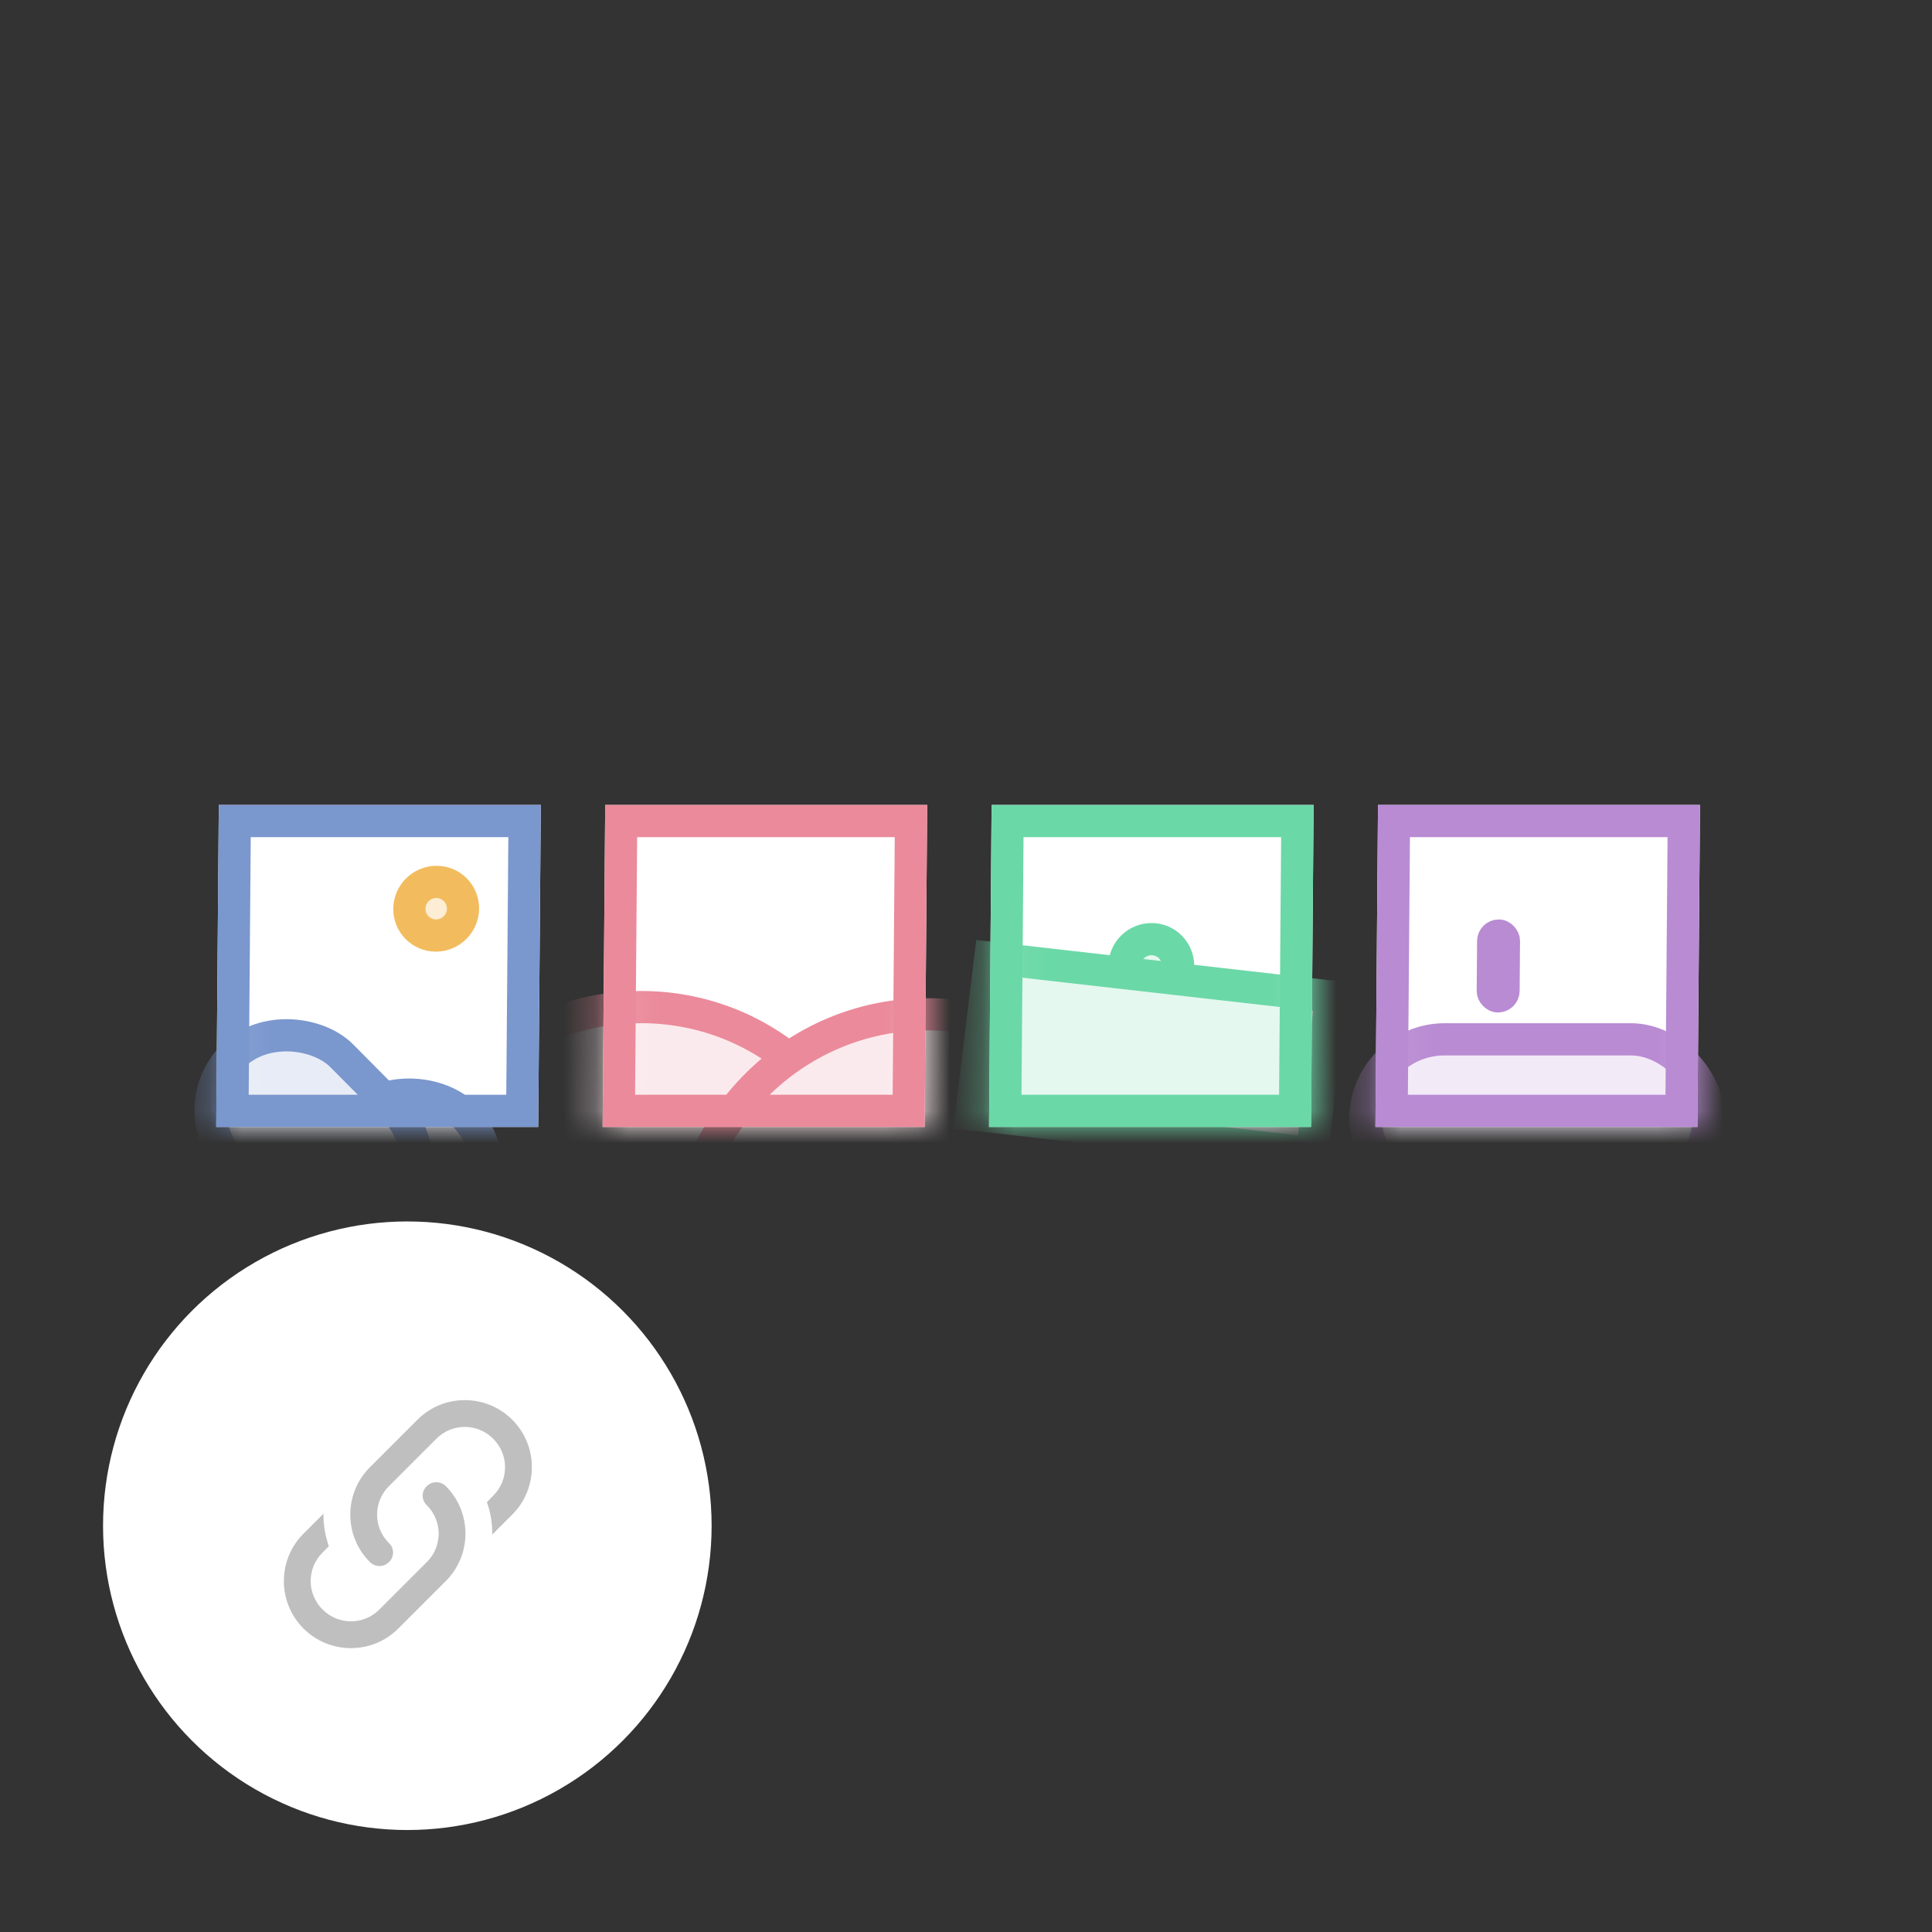 <svg width="60" height="60" viewBox="0 0 60 60" fill="none" xmlns="http://www.w3.org/2000/svg">
<rect x="0" y="0" width="60" height="60" fill="#333333" stroke="none"/>
<g clip-path="url(#clip0_2786_3982)">
<rect width="10" height="10" transform="matrix(1 0 -0.008 1 6.795 24.999)" fill="white"/>
<mask id="mask0_2786_3982" style="mask-type:alpha" maskUnits="userSpaceOnUse" x="6" y="24" width="11" height="11">
<rect x="0.496" y="0.5" width="9" height="9" transform="matrix(1 0 -0.008 1 6.799 24.999)" fill="#F8F8F8" stroke="#B8B8B8"/>
</mask>
<g mask="url(#mask0_2786_3982)">
<circle cx="1.333" cy="1.333" r="0.833" transform="matrix(1 0 -0.008 1 12.224 26.888)" fill="#FCEDD4" stroke="#F2BC5E"/>
<rect x="9.362" y="36.31" width="4.772" height="4.724" rx="2.374" transform="rotate(-44.765 9.362 36.31)" fill="#E7ECF6" stroke="#7A97CE"/>
<rect x="5.556" y="34.465" width="4.772" height="7.049" rx="2.374" transform="rotate(-44.765 5.556 34.465)" fill="#E7ECF6" stroke="#7A97CE"/>
</g>
<rect x="0.496" y="0.5" width="9" height="9" transform="matrix(1 0 -0.008 1 6.799 24.999)" stroke="#7A97CE"/>
<rect width="10" height="10" transform="matrix(1 0 -0.008 1 18.795 24.999)" fill="white"/>
<mask id="mask1_2786_3982" style="mask-type:alpha" maskUnits="userSpaceOnUse" x="18" y="24" width="11" height="11">
<rect x="0.496" y="0.5" width="9" height="9" transform="matrix(1 0 -0.008 1 18.799 24.999)" fill="#F8F8F8" stroke="#B8B8B8"/>
</mask>
<g mask="url(#mask1_2786_3982)">
<path d="M27.293 38.721C27.26 42.832 23.899 46.165 19.788 46.165C15.677 46.165 12.371 42.832 12.405 38.721C12.438 34.609 15.799 31.276 19.91 31.276C24.021 31.276 27.327 34.609 27.293 38.721Z" fill="#fbeaed" stroke="#eb8a9a"/>
<path d="M36.181 38.943C36.147 43.054 32.786 46.387 28.675 46.387C24.564 46.387 21.258 43.054 21.292 38.943C21.325 34.832 24.686 31.499 28.797 31.499C32.909 31.499 36.214 34.832 36.181 38.943Z" fill="#fbeaed" stroke="#eb8a9a"/>
</g>
<rect x="0.496" y="0.5" width="9" height="9" transform="matrix(1 0 -0.008 1 18.799 24.999)" stroke="#eb8a9a"/>
<rect width="10" height="10" transform="matrix(1 0 -0.008 1 30.795 24.999)" fill="white"/>
<mask id="mask2_2786_3982" style="mask-type:alpha" maskUnits="userSpaceOnUse" x="30" y="24" width="11" height="11">
<rect x="0.496" y="0.5" width="9" height="9" transform="matrix(1 0 -0.008 1 30.799 24.999)" fill="#F8F8F8" stroke="#B8B8B8"/>
</mask>
<g mask="url(#mask2_2786_3982)">
<path d="M36.587 29.999C36.584 30.459 36.207 30.832 35.747 30.832C35.287 30.832 34.917 30.459 34.921 29.999C34.924 29.539 35.3 29.166 35.761 29.166C36.221 29.166 36.591 29.539 36.587 29.999Z" fill="#e4f8ef" stroke="#6bd8a7"/>
<rect x="0.436" y="0.553" width="10.659" height="4.889" transform="matrix(0.993 0.113 -0.121 0.994 30.387 29.147)" fill="#e4f8ef" stroke="#6bd8a7"/>
</g>
<rect x="0.496" y="0.5" width="9" height="9" transform="matrix(1 0 -0.008 1 30.799 24.999)" stroke="#6bd8a7"/>
<rect width="10" height="10" transform="matrix(1 0 -0.008 1 42.795 24.999)" fill="white"/>
<mask id="mask3_2786_3982" style="mask-type:alpha" maskUnits="userSpaceOnUse" x="42" y="24" width="11" height="11">
<rect x="0.496" y="0.5" width="9" height="9" transform="matrix(1 0 -0.008 1 42.799 24.999)" fill="#F8F8F8" stroke="#B8B8B8"/>
</mask>
<g mask="url(#mask3_2786_3982)">
<rect x="0.496" y="0.5" width="10.659" height="4.889" rx="2.444" transform="matrix(1 0 -0.008 1 41.928 31.777)" fill="#F2EAF7" stroke="#B98BD3"/>
<rect x="0.331" y="0.333" width="0.667" height="2.222" rx="0.333" transform="matrix(1 0 -0.008 1 45.88 28.555)" fill="#F2EAF7" stroke="#B98BD3" stroke-width="0.667"/>
</g>
<rect x="0.496" y="0.5" width="9" height="9" transform="matrix(1 0 -0.008 1 42.799 24.999)" stroke="#B98BD3"/>
<circle cx="12.65" cy="47.383" r="9.45" fill="white"/>
<path d="M12.079 47.92C12.25 48.083 12.25 48.35 12.079 48.512C11.917 48.675 11.65 48.675 11.488 48.512C10.675 47.7 10.675 46.379 11.488 45.566L12.963 44.091C13.775 43.279 15.096 43.279 15.908 44.091C16.721 44.904 16.721 46.225 15.908 47.037L15.287 47.658C15.292 47.316 15.238 46.975 15.121 46.65L15.317 46.45C15.808 45.962 15.808 45.17 15.317 44.683C14.829 44.191 14.037 44.191 13.55 44.683L12.079 46.154C11.588 46.641 11.588 47.433 12.079 47.92ZM13.254 46.154C13.417 45.991 13.683 45.991 13.846 46.154C14.658 46.966 14.658 48.287 13.846 49.1L12.371 50.575C11.558 51.387 10.238 51.387 9.425 50.575C8.613 49.762 8.613 48.441 9.425 47.629L10.046 47.008C10.042 47.35 10.096 47.691 10.213 48.02L10.017 48.216C9.525 48.704 9.525 49.495 10.017 49.983C10.504 50.475 11.296 50.475 11.783 49.983L13.254 48.512C13.746 48.025 13.746 47.233 13.254 46.745C13.083 46.583 13.083 46.316 13.254 46.154Z" fill="#BFBFBF"/>
</g>
<defs>
<clipPath id="clip0_2786_3982">
<rect width="60" height="60" fill="white"/>
</clipPath>
</defs>
</svg>
